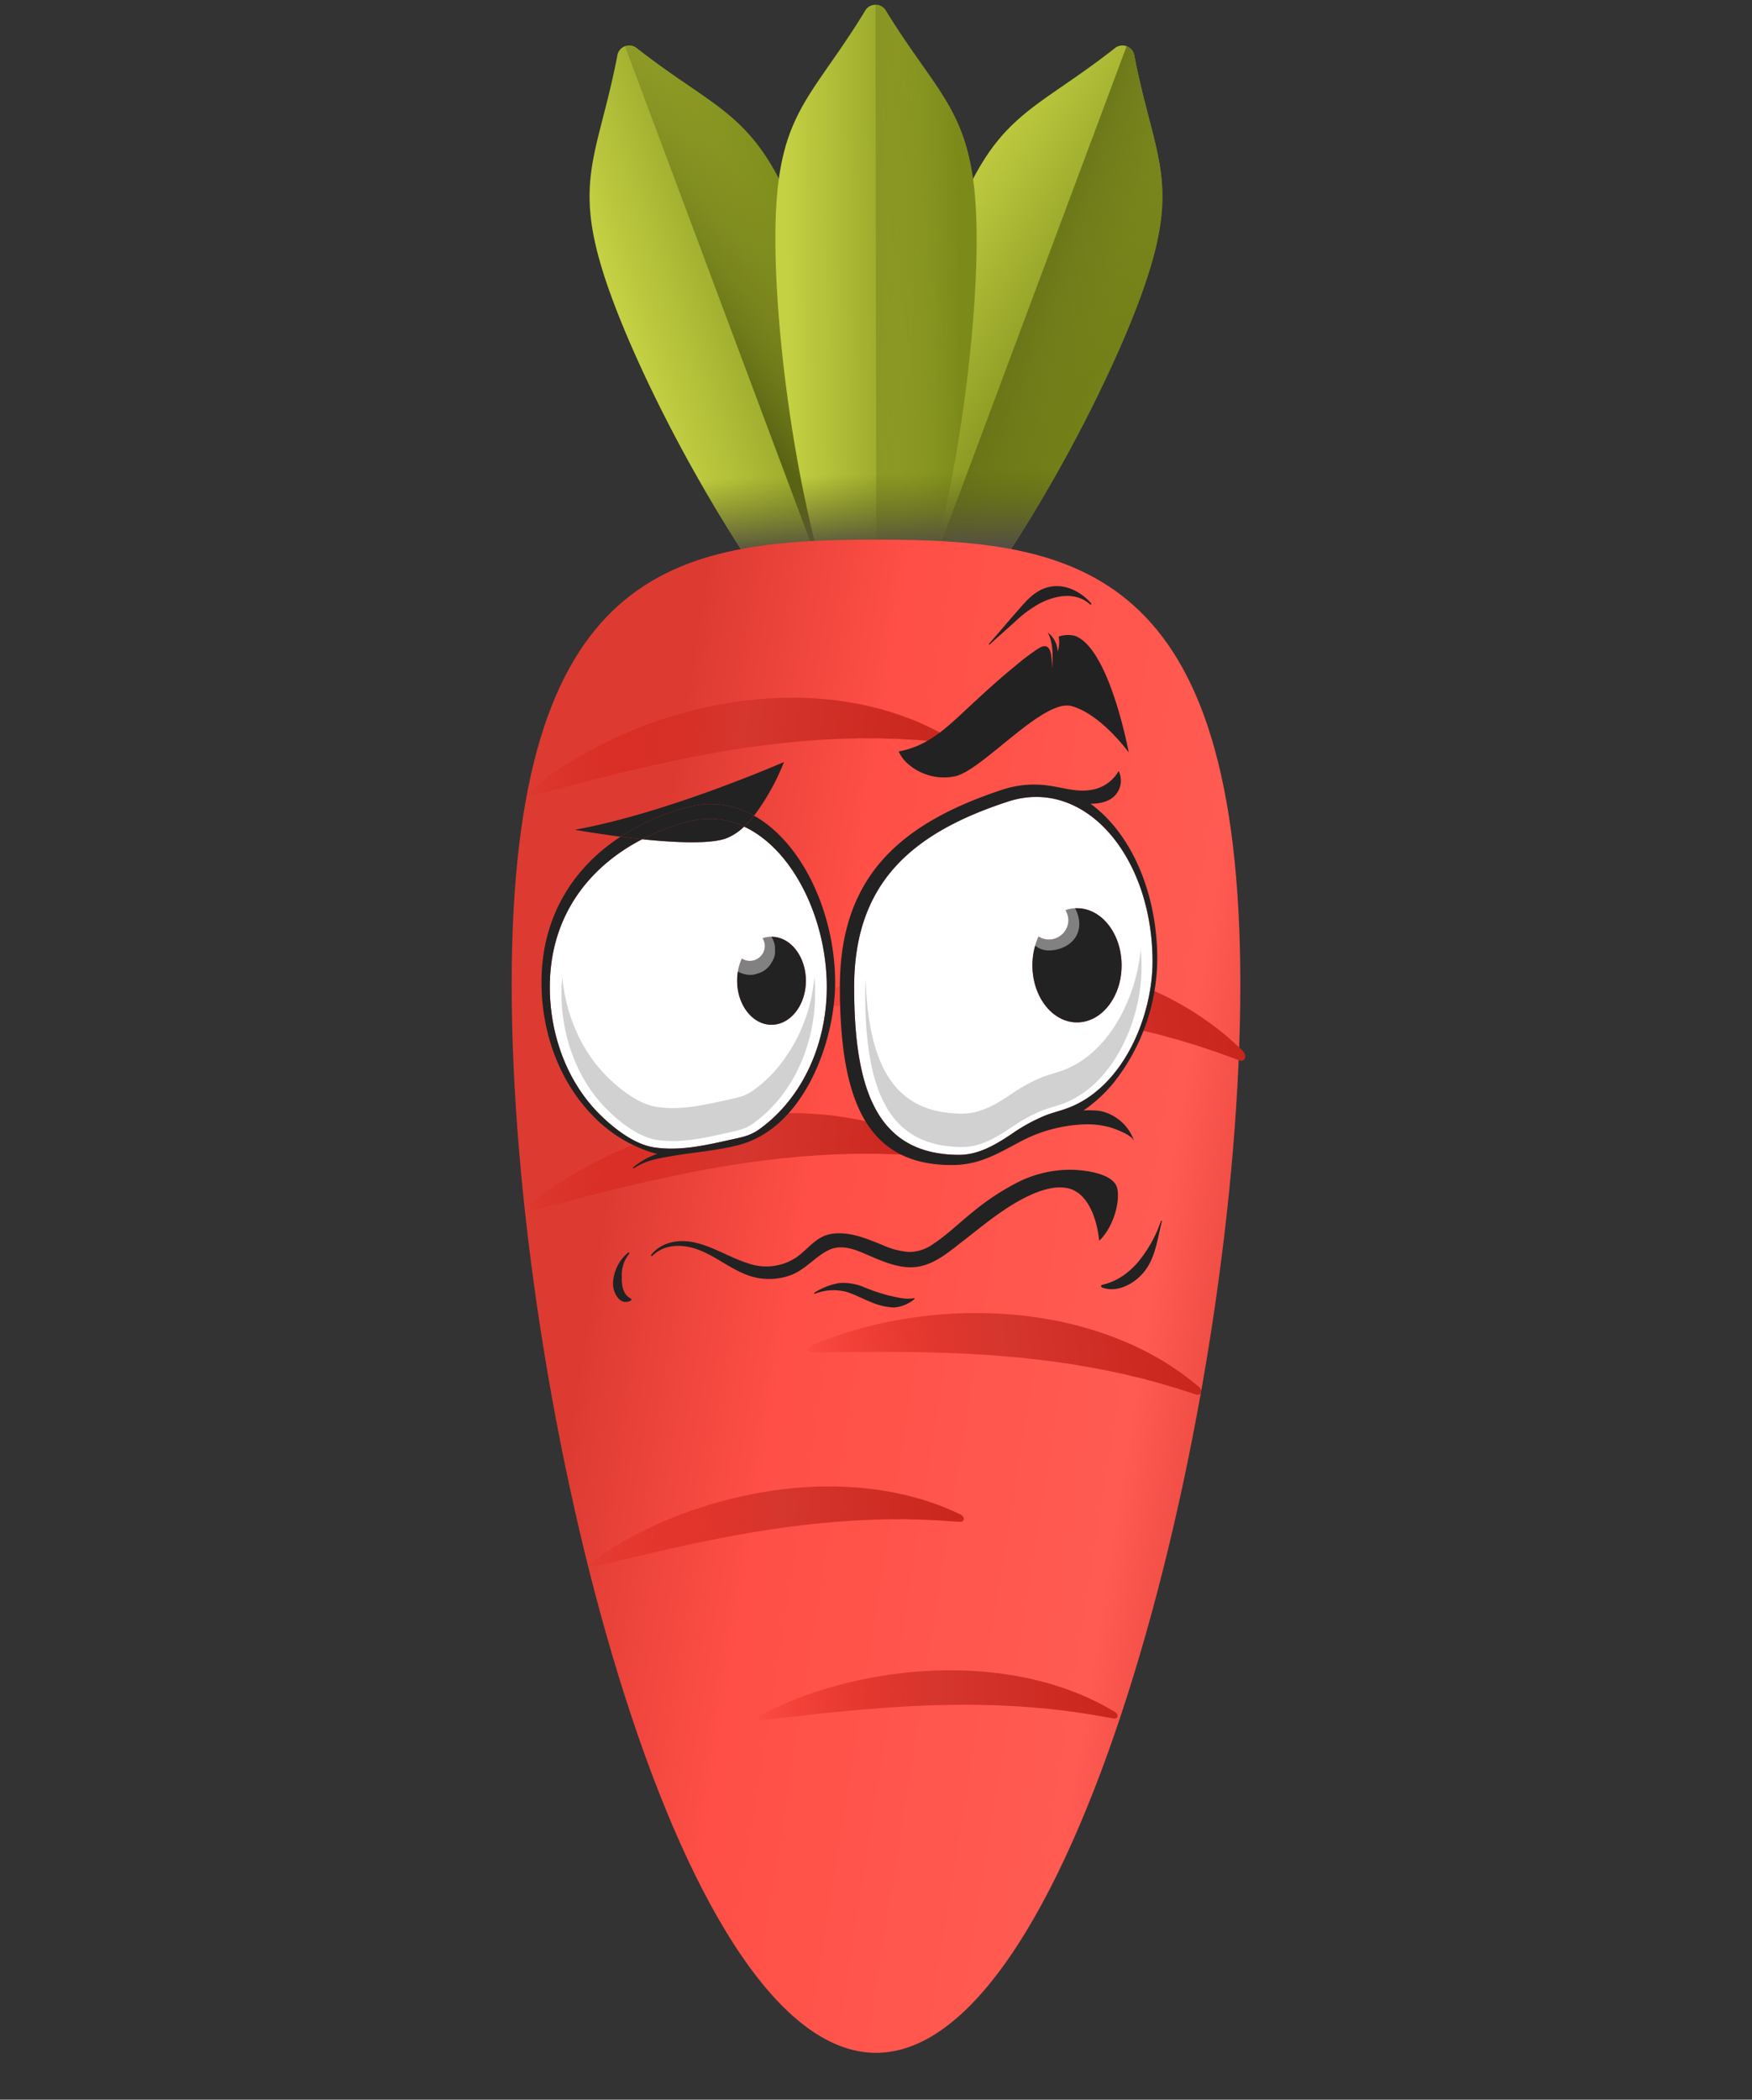 <svg xmlns="http://www.w3.org/2000/svg" xmlns:xlink="http://www.w3.org/1999/xlink" width="419.119" height="502.194" viewBox="0 0 419.119 502.194">
  <rect x="0" y="0" width="419.119" height="502.194" fill="#333333" stroke="none"/>
  <defs>
    <linearGradient id="linear-gradient" x1="0.5" y1="0.133" x2="0.89" y2="0.5" gradientUnits="objectBoundingBox">
      <stop offset="0" stop-color="#c4d143"/>
      <stop offset="1" stop-color="#7c8a1a"/>
    </linearGradient>
    <linearGradient id="linear-gradient-2" x1="1.148" y1="0.346" x2="0.5" y2="0.135" gradientUnits="objectBoundingBox">
      <stop offset="0" stop-color="#7c8a1a" stop-opacity="0"/>
      <stop offset="0.315" stop-color="#768319" stop-opacity="0.314"/>
      <stop offset="0.781" stop-color="#646f15" stop-opacity="0.78"/>
      <stop offset="1" stop-color="#5a6313"/>
    </linearGradient>
    <linearGradient id="linear-gradient-3" x1="0.423" y1="0.116" x2="0.658" y2="0.705" xlink:href="#linear-gradient"/>
    <linearGradient id="linear-gradient-4" x1="1" y1="1" x2="0.395" y2="0.356" xlink:href="#linear-gradient-2"/>
    <linearGradient id="linear-gradient-5" x1="0.246" y1="0.5" x2="0.5" y2="0.748" xlink:href="#linear-gradient"/>
    <linearGradient id="linear-gradient-6" x1="0.886" y1="0.362" x2="0.613" y2="0.084" xlink:href="#linear-gradient-2"/>
    <linearGradient id="linear-gradient-7" x1="0.586" y1="0.529" x2="0.427" y2="0.699" gradientUnits="objectBoundingBox">
      <stop offset="0" stop-color="#5a6313" stop-opacity="0"/>
      <stop offset="1" stop-color="#544f43"/>
    </linearGradient>
    <linearGradient id="linear-gradient-8" x1="0.337" y1="0.293" x2="0.642" y2="0.731" gradientUnits="objectBoundingBox">
      <stop offset="0" stop-color="#dd3b32"/>
      <stop offset="0.279" stop-color="#ff4f46"/>
      <stop offset="0.775" stop-color="#ff5b52"/>
      <stop offset="1" stop-color="#dd3b32"/>
    </linearGradient>
    <linearGradient id="linear-gradient-9" x1="-0.051" x2="1" y2="1" gradientUnits="objectBoundingBox">
      <stop offset="0" stop-color="#d30e03" stop-opacity="0"/>
      <stop offset="0.513" stop-color="#d5362e"/>
      <stop offset="1" stop-color="#c9251c"/>
    </linearGradient>
    <clipPath id="clip-path">
      <rect id="Rectangle_53" data-name="Rectangle 53" width="11.849" height="11.945" fill="none"/>
    </clipPath>
    <clipPath id="clip-path-2">
      <rect id="Rectangle_54" data-name="Rectangle 54" width="13.306" height="13.283" fill="none"/>
    </clipPath>
  </defs>
  <g id="Group_246" data-name="Group 246" transform="translate(-460.881 -1891.282)">
    <g id="Group_159" data-name="Group 159" transform="translate(468.274 1932.61)">
      <g id="Group_3" data-name="Group 3" transform="translate(92.802 18.709) rotate(-45)">
        <g id="Group_1" data-name="Group 1" transform="translate(0 0)">
          <path id="Path_1" data-name="Path 1" d="M24.367,41.36C11.892,68.752-2.74,120.169.441,145.641a2.885,2.885,0,0,0,4.71,2.132C26.48,133.4,55.75,88.6,68.225,61.212s6.148-32.978,2.967-58.451A2.885,2.885,0,0,0,66.482.629C45.153,15.008,36.842,13.967,24.367,41.36Z" fill="url(#linear-gradient)"/>
          <path id="Path_2" data-name="Path 2" d="M3.02,147.538C24.35,133.16,53.62,88.369,66.094,60.977S72.242,28,69.061,2.526A3.06,3.06,0,0,0,67.371,0L0,147.931a3.075,3.075,0,0,0,3.02-.393Z" transform="translate(2.131 0.235)" fill="url(#linear-gradient-2)"/>
        </g>
        <g id="Group_2" data-name="Group 2" transform="translate(6.22 79.045)">
          <path id="Path_3" data-name="Path 3" d="M87.1,7.471C59.709,19.959,14.933,49.165.622,70.475a2.885,2.885,0,0,0,2.156,4.7c25.53,3.143,77.007-11.458,104.393-23.946s26.276-20.855,40.588-42.166a2.885,2.885,0,0,0-2.156-4.7C120.071,1.222,114.482-5.017,87.1,7.471Z" fill="url(#linear-gradient-3)"/>
          <path id="Path_4" data-name="Path 4" d="M2.537,69.126C28.067,72.269,79.544,57.668,106.93,45.18s26.276-20.855,40.587-42.166A3.059,3.059,0,0,0,147.9,0L0,67.442A3.078,3.078,0,0,0,2.537,69.126Z" transform="translate(0.24 6.048)" fill="url(#linear-gradient-4)"/>
        </g>
      </g>
      <g id="Group_4" data-name="Group 4" transform="translate(119.755 40.968) rotate(-45)">
        <path id="Path_5" data-name="Path 5" d="M58.923,23.583C37.673,44.9,6.017,87.978.108,112.958a2.885,2.885,0,0,0,3.67,3.641C28.784,110.57,71.846,78.81,93.1,57.494s17.271-28.759,23.18-53.74a2.885,2.885,0,0,0-3.67-3.641C87.6,6.143,80.174,2.267,58.923,23.583Z" fill="url(#linear-gradient-5)"/>
        <path id="Path_6" data-name="Path 6" d="M2.968,115.8C27.973,109.772,71.035,78.012,92.286,56.7s17.271-28.759,23.18-53.74a3.062,3.062,0,0,0-.7-2.956L0,115.117A3.078,3.078,0,0,0,2.968,115.8Z" transform="translate(0.81 0.798)" fill="url(#linear-gradient-6)"/>
      </g>
      <path id="Path_7" data-name="Path 7" d="M11.012,0C3.68,24.476-1.6,51.438.441,67.756a2.862,2.862,0,0,0,2.907,2.753,2.762,2.762,0,0,0,2.875,3.114A2.893,2.893,0,0,0,9,76.333c16.34,2.012,43.3-3.248,67.781-10.568Z" transform="translate(147.876 73.781) rotate(-45)" fill="url(#linear-gradient-7)"/>
      <path id="Path_15" data-name="Path 15" d="M250.2,169.419C179.528,240.089,41.957,322.477,7.921,288.441S56.272,116.834,126.943,46.164s102.863-47.679,136.9-13.643,57.028,66.227-13.643,136.9Z" transform="translate(-7.393 251.307) rotate(-45)" fill="url(#linear-gradient-8)"/>
      <path id="Path_9" data-name="Path 9" d="M2.839.5A89.857,89.857,0,0,1,15.266,6.188c2.466,1.34,5.045,2.91,7.7,4.659,2.63,1.786,5.373,3.722,8.028,5.912a104.555,104.555,0,0,1,7.917,7.063c2.56,2.544,5.03,5.249,7.355,8.076q1.737,2.125,3.343,4.346c1.119,1.44,2.088,2.985,3.078,4.492,1.023,1.484,1.893,3.06,2.774,4.6.906,1.519,1.668,3.111,2.441,4.655a81.851,81.851,0,0,1,3.814,9.262c.548,1.5.952,3.026,1.371,4.48s.759,2.888,1.037,4.288a74.9,74.9,0,0,1,1.216,7.709c.2,2.348.282,4.421.324,6.126-.023,1.73-1.652,2.414-2.234.973l-2.36-5.064c-.992-1.909-1.986-4.112-3.277-6.4-.612-1.162-1.228-2.382-1.969-3.586C55.1,66.561,54.463,65.249,53.634,64,52.1,61.419,50.4,58.761,48.6,56.044c-.962-1.321-1.8-2.75-2.816-4.093s-1.945-2.76-2.989-4.121c-1.017-1.379-2.071-2.746-3.137-4.114-1.042-1.386-2.142-2.738-3.261-4.074-2.158-2.735-4.483-5.341-6.716-7.953l-3.416-3.8L22.871,24.22c-4.48-4.789-8.786-9.168-12.529-12.892L1.4,2.5C-.913.219-.307-.636,2.839.5Z" transform="translate(185.553 198.524) rotate(-45)" fill="url(#linear-gradient-9)"/>
      <path id="Path_10" data-name="Path 10" d="M2.561.08A86.918,86.918,0,0,1,15.109,2.565c2.544.682,5.246,1.543,8.067,2.548,2.8,1.043,5.746,2.2,8.678,3.593,2.962,1.357,5.929,2.928,8.874,4.639,2.936,1.731,5.834,3.624,8.635,5.656q2.1,1.53,4.1,3.172c1.369,1.048,2.63,2.221,3.9,3.356,1.295,1.107,2.478,2.329,3.66,3.514,1.2,1.163,2.291,2.422,3.379,3.634a81.206,81.206,0,0,1,5.8,7.45c.876,1.218,1.633,2.5,2.384,3.7s1.427,2.414,2.038,3.6a72.263,72.263,0,0,1,3.089,6.616c.79,2.052,1.4,3.882,1.885,5.393.431,1.548-.839,2.5-1.732,1.337l-3.417-4.021c-1.379-1.494-2.836-3.25-4.58-5.02-.846-.908-1.711-1.866-2.684-2.784s-1.87-1.966-2.933-2.909c-2.03-1.977-4.236-3.989-6.546-6.033-1.2-.976-2.319-2.073-3.568-3.058S51.69,34.9,50.409,33.908c-1.263-1.015-2.555-2.014-3.86-3.01-1.287-1.017-2.616-1.991-3.959-2.949-2.63-1.987-5.376-3.823-8.041-5.683L30.52,19.592l-3.97-2.559c-5.23-3.332-10.2-6.335-14.5-8.873l-10.257-6C-.86.607-.539-.28,2.561.08Z" transform="translate(118.801 247.532) rotate(-45)" fill="url(#linear-gradient-9)"/>
      <path id="Path_11" data-name="Path 11" d="M2.561.08A86.916,86.916,0,0,1,15.109,2.565c2.544.682,5.246,1.543,8.067,2.548,2.8,1.043,5.747,2.2,8.678,3.593,2.962,1.357,5.929,2.928,8.874,4.639,2.937,1.731,5.834,3.624,8.635,5.656q2.1,1.53,4.1,3.172c1.369,1.048,2.631,2.221,3.9,3.356,1.295,1.106,2.478,2.329,3.66,3.513,1.2,1.163,2.291,2.422,3.379,3.634a81.217,81.217,0,0,1,5.8,7.45c.876,1.218,1.633,2.5,2.384,3.7s1.427,2.414,2.037,3.6a72.257,72.257,0,0,1,3.089,6.616c.79,2.052,1.4,3.882,1.885,5.393.431,1.548-.839,2.5-1.732,1.337l-3.417-4.021c-1.379-1.494-2.837-3.25-4.58-5.02-.847-.908-1.711-1.866-2.684-2.784s-1.87-1.966-2.932-2.909c-2.03-1.977-4.236-3.989-6.546-6.033-1.2-.976-2.319-2.073-3.568-3.058S51.69,34.9,50.408,33.907c-1.263-1.015-2.556-2.014-3.86-3.01-1.287-1.017-2.617-1.991-3.96-2.949-2.63-1.987-5.376-3.823-8.041-5.684L30.52,19.59l-3.97-2.559c-5.23-3.332-10.2-6.335-14.5-8.873l-10.257-6C-.86.607-.54-.28,2.561.08Z" transform="translate(119.244 148.173) rotate(-45)" fill="url(#linear-gradient-9)"/>
      <path id="Path_12" data-name="Path 12" d="M2.4.5a84.724,84.724,0,0,1,10.8,5.29c2.154,1.232,4.415,2.663,6.754,4.252,2.317,1.618,4.736,3.369,7.1,5.336,2.4,1.938,4.756,4.069,7.068,6.32,2.3,2.267,4.535,4.669,6.656,7.173q1.585,1.882,3.066,3.842c1.025,1.273,1.931,2.631,2.852,3.959.947,1.308,1.773,2.692,2.6,4.041.852,1.335,1.587,2.73,2.329,4.083a80.527,80.527,0,0,1,3.763,8.1c.551,1.307.983,2.637,1.424,3.905s.814,2.515,1.132,3.732c.7,2.395,1.111,4.689,1.494,6.7.313,2.036.509,3.831.65,5.308.088,1.5-1.236,2.047-1.813.785l-2.291-4.444c-.949-1.678-1.919-3.609-3.142-5.624-.584-1.022-1.176-2.092-1.871-3.153s-1.3-2.221-2.071-3.326c-1.44-2.27-3.031-4.612-4.71-7.008-.887-1.168-1.681-2.425-2.612-3.613s-1.8-2.438-2.759-3.642c-.938-1.219-1.9-2.429-2.884-3.641-.959-1.226-1.964-2.424-2.985-3.61-1.977-2.422-4.087-4.739-6.121-7.057l-3.1-3.381-3.07-3.263c-4.053-4.264-7.937-8.169-11.308-11.494L1.3,2.177C-.783.138-.321-.58,2.4.5Z" transform="translate(185.553 281.513) rotate(-45)" fill="url(#linear-gradient-9)"/>
      <path id="Path_13" data-name="Path 13" d="M2.219.138A82.571,82.571,0,0,1,13.232,2.878c2.237.706,4.619,1.571,7.106,2.564,2.474,1.024,5.073,2.147,7.669,3.477,2.621,1.3,5.254,2.774,7.873,4.369,2.612,1.611,5.2,3.358,7.7,5.216q1.874,1.4,3.673,2.888c1.226.955,2.364,2.01,3.509,3.035,1.164,1,2.235,2.094,3.3,3.156,1.084,1.045,2.077,2.165,3.066,3.245a79.944,79.944,0,0,1,5.308,6.6c.806,1.076,1.511,2.2,2.208,3.258s1.33,2.118,1.9,3.157c1.2,2.032,2.113,4.028,2.934,5.769.765,1.782,1.367,3.368,1.844,4.676.434,1.337-.63,2.088-1.45,1.055l-3.12-3.583c-1.254-1.337-2.586-2.9-4.167-4.487-.769-.813-1.557-1.668-2.435-2.5s-1.7-1.76-2.656-2.612c-1.837-1.778-3.826-3.592-5.909-5.44-1.077-.887-2.091-1.873-3.212-2.769s-2.2-1.861-3.351-2.767c-1.135-.924-2.293-1.834-3.463-2.743-1.155-.925-2.346-1.818-3.547-2.7-2.357-1.815-4.81-3.507-7.194-5.216l-3.6-2.468L23.69,15.7c-4.668-3.085-9.1-5.878-12.931-8.244l-9.141-5.6C-.747.41-.5-.325,2.219.138Z" transform="translate(133.534 332.931) rotate(-45)" fill="url(#linear-gradient-9)"/>
      <path id="Path_14" data-name="Path 14" d="M2.083.333a80.845,80.845,0,0,1,9.985,3.976c2.015.944,4.148,2.055,6.37,3.3,2.207,1.269,4.518,2.646,6.811,4.211,2.318,1.539,4.631,3.246,6.92,5.06s4.525,3.775,6.686,5.816q1.616,1.535,3.155,3.143C43.063,26.877,44.026,28,45,29.093c.993,1.075,1.89,2.224,2.79,3.342s1.738,2.267,2.562,3.394a79.371,79.371,0,0,1,4.352,6.78c.655,1.1,1.212,2.224,1.767,3.294s1.051,2.128,1.494,3.162c.934,2.031,1.613,3.993,2.224,5.708.556,1.745.979,3.288,1.309,4.559.288,1.292-.762,1.847-1.434.787L57.479,56.4c-1.048-1.4-2.148-3.014-3.478-4.686-.643-.85-1.3-1.743-2.043-2.621s-1.422-1.846-2.237-2.757c-1.55-1.88-3.238-3.815-5.009-5.792-.922-.959-1.777-2-2.739-2.975s-1.88-2-2.868-2.991c-.972-1-1.968-1.992-2.975-2.983s-2.018-1.984-3.056-2.951c-2.029-1.982-4.158-3.864-6.221-5.753L23.73,20.148,20.648,17.5c-4.063-3.457-7.931-6.614-11.281-9.3l-8-6.365C-.7.192-.4-.452,2.083.333Z" transform="translate(173.838 369.633) rotate(-45)" fill="url(#linear-gradient-9)"/>
    </g>
    <g id="Group_241" data-name="Group 241" transform="translate(-1148.556 -729.119)">
      <path id="Path_314" data-name="Path 314" d="M23.4,114.035c-12.6,6.51-22.1,18.256-22.1,35.379,0,11.141,3.964,22.505,11.954,30.443,3.264,3.241,8.169,7.116,12.872,7.859,6.12.967,12.356-.46,18.3-1.786,2.66-.592,4.709-.9,6.952-2.5a34.689,34.689,0,0,0,5.591-5.008c7.087-7.858,10.59-18.515,10.59-29.011,0-16.257-8.011-32.92-19.784-38.391a13.191,13.191,0,0,1-4.1,2.738c-3.832,1.505-12.409,1.1-20.275.274m23.846,28.536a3.459,3.459,0,0,0,1.915.57,3.638,3.638,0,0,0,3.6-3.6,3.941,3.941,0,0,0-.541-1.823,6.56,6.56,0,0,1,2.12-.356c4.539,0,8.22,4.711,8.22,10.522s-3.681,10.522-8.22,10.522-8.22-4.711-8.22-10.522a12.791,12.791,0,0,1,1.127-5.315" transform="translate(1739.666 2707.093)" fill="#fff"/>
      <path id="Path_315" data-name="Path 315" d="M73.918,191.989c4.656,0,8.79-2.477,12.539-4.991a42.226,42.226,0,0,1,8.085-4.438c1.694-.662,3.645-1.119,5.41-1.784,13.188-4.974,20.216-21.831,20.216-35.037,0-25.025-16.171-44.271-34.62-38.229C62.689,115,48.79,126.862,48.79,151.887s5.712,40.1,25.128,40.1m18.989-52.227a4.5,4.5,0,0,0,2.488.74,4.719,4.719,0,0,0,4.666-4.669,5.075,5.075,0,0,0-.7-2.365,8.524,8.524,0,0,1,2.752-.461c5.891,0,10.665,6.113,10.665,13.651S108,160.308,102.109,160.308s-10.665-6.113-10.665-13.651a16.6,16.6,0,0,1,1.462-6.9" transform="translate(1764.976 2704.624)" fill="#fff"/>
      <path id="Path_316" data-name="Path 316" d="M54.1,157.089a31.889,31.889,0,0,1-5.12,4.585c-2.054,1.462-3.93,1.744-6.368,2.287-5.442,1.214-11.155,2.52-16.76,1.636-4.3-.682-8.8-4.229-11.785-7.2-6.36-6.316-9.93-15-10.757-23.866-.121,1.255-.192,2.546-.192,3.874,0,10.2,3.633,20.609,10.948,27.877,2.988,2.969,7.482,6.517,11.785,7.2,5.6.886,11.318-.422,16.76-1.636,2.437-.543,4.314-.825,6.368-2.286a31.829,31.829,0,0,0,5.12-4.587c6.487-7.2,9.7-16.954,9.7-26.566,0-1.34-.063-2.683-.179-4.021a39.09,39.09,0,0,1-9.518,22.7" transform="translate(1740.636 2719.543)" fill="#d1d1d1"/>
      <path id="Path_317" data-name="Path 317" d="M97.894,159.055c-1.634.616-3.441,1.039-5.01,1.651a39.165,39.165,0,0,0-7.488,4.11c-3.472,2.33-7.3,4.623-11.615,4.623-16.68,0-22.438-12.02-23.184-32.262-.052,1.012-.087,2.036-.087,3.1,0,23.178,5.292,37.139,23.272,37.139,4.314,0,8.143-2.293,11.615-4.623a39.169,39.169,0,0,1,7.488-4.11c1.568-.612,3.376-1.035,5.01-1.651,12.213-4.608,18.722-20.218,18.722-32.449q0-2.221-.181-4.369c-1.124,11.523-7.5,24.68-18.541,28.845" transform="translate(1765.893 2717.318)" fill="#d1d1d1"/>
      <path id="Path_318" data-name="Path 318" d="M73.3,196.6c6.316,0,10.5-2.427,15.953-5.348a35.24,35.24,0,0,1,14.828-4.334,20.431,20.431,0,0,1,7.548.782c1.334.48,4.895,1.761,5.368,3.265a10.99,10.99,0,0,0-7.154-7.041,10.054,10.054,0,0,0-1.186-.287,23.815,23.815,0,0,0-3.815-.1,34.13,34.13,0,0,0,7.2-6.61A48.1,48.1,0,0,0,122.491,147.4c0-16.311-6.458-30.311-15.972-37.232.176,0,.351,0,.526,0,2.949-.077,5.848-1.187,6.625-4.386a5.476,5.476,0,0,0-.411-3.452,9.111,9.111,0,0,1-6.54,4.528c-3.491.641-6.834-.575-10.252-1.016a24.075,24.075,0,0,0-10.8.9c-24.312,7.961-39.1,20.584-39.1,47.205S52.641,196.6,73.3,196.6m13.439-86.923c18.451-6.043,34.62,13.2,34.62,38.23,0,13.2-7.029,30.061-20.216,35.035-1.763.667-3.714,1.122-5.408,1.784a42.193,42.193,0,0,0-8.086,4.438c-3.75,2.514-7.882,4.991-12.539,4.991-19.416,0-25.128-15.075-25.128-40.1s13.9-36.892,36.758-44.377" transform="translate(1763.79 2702.459)" fill="#222"/>
      <path id="Path_319" data-name="Path 319" d="M0,149.2c0,11.759,4.162,23.747,12.555,32.157a33.646,33.646,0,0,0,13.5,8.394c.538.172,1.088.313,1.645.431a18.8,18.8,0,0,0-5.745,3.219.15.15,0,0,0,.19.233c2.814-1.942,6.061-2.4,9.342-2.962,5.065-.874,10.907-1.3,15.92-2.661,15.346-4.168,22.835-24.565,22.835-38.811,0-16.494-7.781-33.383-19.392-39.886a24.873,24.873,0,0,1-2.385,2.612C60.237,117.4,68.25,134.066,68.25,150.321c0,10.5-3.5,21.155-10.591,29.011a34.487,34.487,0,0,1-5.591,5.008c-2.243,1.6-4.291,1.905-6.95,2.5-5.948,1.328-12.182,2.755-18.3,1.786-4.7-.743-9.607-4.617-12.871-7.859-7.99-7.935-11.954-19.3-11.954-30.443,0-17.123,9.5-28.868,22.1-35.379-1.783-.185-3.53-.4-5.178-.609C7.861,121.575,0,133.164,0,149.2" transform="translate(1738.974 2706.184)" fill="#222"/>
      <path id="Path_320" data-name="Path 320" d="M69.26,115.112c6.543-1.423,21.109-18.673,27.869-16.78,7.11,1.991,13.652,11.091,13.652,11.091s-4.551-24.742-12.8-27.869a6.843,6.843,0,0,0-3.967.143,7.343,7.343,0,0,1-.224,3.561,6.093,6.093,0,0,0-2.359-4.518c1.318,2.563,1.194,5.6,1.039,8.477-.149-2.781-.1-6.665-3.32-4.66a56.37,56.37,0,0,0-5.552,4.2c-3.855,3.132-7.519,6.494-11.152,9.874-5.025,4.679-9.648,9.313-16.714,10.541a9.377,9.377,0,0,0,1.539,2.313,13.014,13.014,0,0,0,11.988,3.625" transform="translate(1768.677 2690.954)" fill="#222"/>
      <path id="Path_321" data-name="Path 321" d="M26.747,110.478a53.618,53.618,0,0,0-11.034,4.2c7.866.825,16.442,1.229,20.275-.276a13.212,13.212,0,0,0,4.1-2.736,19.347,19.347,0,0,0-13.344-1.193" transform="translate(1747.348 2706.445)" fill="#222"/>
      <path id="Path_322" data-name="Path 322" d="M48.082,113.785a55.005,55.005,0,0,0,7.162-12.849S27.375,113.163,5.193,117.144c0,0,4.769.86,10.947,1.659a55.039,55.039,0,0,1,16.214-7.091,20.649,20.649,0,0,1,15.728,2.074" transform="translate(1741.742 2701.717)" fill="#222"/>
      <path id="Path_323" data-name="Path 323" d="M28.548,111.708A19.347,19.347,0,0,1,41.892,112.9a24.893,24.893,0,0,0,2.384-2.614,20.649,20.649,0,0,0-15.728-2.074A55.038,55.038,0,0,0,12.334,115.3c1.648.212,3.4.422,5.18.609a53.618,53.618,0,0,1,11.034-4.2" transform="translate(1745.547 2705.215)" fill="#222"/>
      <path id="Path_324" data-name="Path 324" d="M87.279,151.055c5.891,0,10.665-6.112,10.665-13.651s-4.774-13.651-10.665-13.651a8.508,8.508,0,0,0-2.75.461,5.1,5.1,0,0,1,.7,2.367,4.719,4.719,0,0,1-4.666,4.668,4.5,4.5,0,0,1-2.488-.74,16.61,16.61,0,0,0-1.461,6.9c0,7.539,4.775,13.651,10.663,13.651" transform="translate(1779.806 2713.877)" fill="#222"/>
      <path id="Path_325" data-name="Path 325" d="M38.754,149.25c4.538,0,8.218-4.711,8.218-10.522s-3.681-10.522-8.218-10.522a6.553,6.553,0,0,0-2.12.356,3.941,3.941,0,0,1,.541,1.823,3.639,3.639,0,0,1-3.6,3.6,3.457,3.457,0,0,1-1.916-.572,12.767,12.767,0,0,0-1.127,5.315c0,5.811,3.681,10.522,8.22,10.522" transform="translate(1755.247 2716.25)" fill="#222"/>
      <path id="Path_326" data-name="Path 326" d="M40.359,186.959c-4.493-1.409-8.5-4.116-13.145-5.063-3.627-.742-7.677,0-10.084,3.011-.13.164.123.412.273.259,2.952-2.977,7.473-2.844,11.145-1.429,3.921,1.511,7.194,4.262,11.1,5.821a14.933,14.933,0,0,0,10.964.173c3.369-1.278,5.631-4.248,8.79-5.862,3.615-1.846,7.318.149,10.738,1.6,3.576,1.515,7.473,3.031,11.416,2.166,3.917-.86,7.027-3.6,10.116-5.982,3.253-2.511,6.435-5.146,9.851-7.439,4.214-2.828,12.493-7.64,17.5-4.285,3.449,2.312,4.91,7.717,5.279,11.609,2.894-2.643,4.974-8.3,4.387-12.236a3.423,3.423,0,0,0-.984-1.905c-2.1-2.148-6.924-2.687-9.288-2.813a27.9,27.9,0,0,0-13.5,2.929,58.834,58.834,0,0,0-10.72,7.039c-3.245,2.568-6.205,5.539-9.674,7.818a9.926,9.926,0,0,1-5.7,1.861,18.519,18.519,0,0,1-6.245-1.62c-3.662-1.461-7.285-3.08-11.322-2.828-4.47.281-6.052,3.345-9.366,5.71a13,13,0,0,1-11.523,1.47" transform="translate(1748.084 2735.618)" fill="#222"/>
      <path id="Path_327" data-name="Path 327" d="M50.135,184.323c2.028.587,3.93,1.675,5.9,2.427a15.09,15.09,0,0,0,5.644,1.349,8.724,8.724,0,0,0,4.835-1.988.141.141,0,0,0-.11-.247c-2.027.411-4.11-.239-6.1-.647a46.39,46.39,0,0,1-6.172-2.12,12.79,12.79,0,0,0-5.551-.851,16.046,16.046,0,0,0-5.957,2.306.139.139,0,0,0,.11.256,12.3,12.3,0,0,1,7.4-.484" transform="translate(1761.65 2745.026)" fill="#222"/>
      <path id="Path_328" data-name="Path 328" d="M70.037,87.442c1.993-1.864,4.068-3.633,6.08-5.476a28.744,28.744,0,0,1,5.424-4.082c3.845-2.152,8.955-3.23,12.515.009.149.136.376-.109.244-.259-3.219-3.667-8.187-5.535-12.653-2.916-2.215,1.3-3.815,3.4-5.5,5.29-2.131,2.391-4.153,4.875-6.294,7.257-.1.109.08.276.185.176" transform="translate(1776.185 2687.092)" fill="#222"/>
      <path id="Path_329" data-name="Path 329" d="M15.036,177.763c.146-.161-.112-.392-.273-.258a10.027,10.027,0,0,0-3.6,7.323c-.074,2.138,1.6,5.531,4.222,4.163a.292.292,0,0,0-.015-.535c-1.933-1.013-2.146-3.253-2.1-5.217a8.007,8.007,0,0,1,1.763-5.477" transform="translate(1744.922 2742.502)" fill="#222"/>
      <path id="Path_330" data-name="Path 330" d="M92.433,185.757a14.448,14.448,0,0,1-4.829,2.082.333.333,0,0,0-.066.635c3.578,1.357,7.542-.789,9.851-3.464,2.94-3.4,3.412-8.154,4.479-12.345.037-.144-.172-.233-.224-.084a31.016,31.016,0,0,1-5.537,9.889,19.185,19.185,0,0,1-3.674,3.288" transform="translate(1785.516 2739.858)" fill="#222"/>
      <g id="Group_189" data-name="Group 189" transform="translate(1783.002 2841.628)" opacity="0.43">
        <g id="Group_188" data-name="Group 188">
          <g id="Group_187" data-name="Group 187" clip-path="url(#clip-path)">
            <path id="Path_331" data-name="Path 331" d="M40.534,131.432a5.933,5.933,0,0,0-1.26-2.848l-1.162-1.1a5.962,5.962,0,0,0-2.845-1.079,4.468,4.468,0,0,0-2.264.25,5.371,5.371,0,0,0-3.567,2.888,4.484,4.484,0,0,0-.714,2.163c.011.509.023,1.016.034,1.524a5.955,5.955,0,0,0,1.26,2.848l1.162,1.1a5.921,5.921,0,0,0,2.845,1.079,4.433,4.433,0,0,0,2.264-.25,5.373,5.373,0,0,0,3.567-2.888,4.433,4.433,0,0,0,.716-2.163c-.012-.509-.023-1.016-.035-1.524" transform="translate(-28.721 -126.361)" fill="#fff"/>
          </g>
        </g>
      </g>
      <g id="Group_192" data-name="Group 192" transform="translate(1854.327 2834.448)" opacity="0.43">
        <g id="Group_191" data-name="Group 191">
          <g id="Group_190" data-name="Group 190" clip-path="url(#clip-path-2)">
            <path id="Path_332" data-name="Path 332" d="M82.6,121.677c-3.486,0-7.1,2.086-7.34,5.943-.2,3.3,2.212,7.34,5.943,7.34,3.487,0,7.1-2.086,7.34-5.943.205-3.3-2.212-7.34-5.943-7.34" transform="translate(-75.25 -121.677)" fill="#fff"/>
          </g>
        </g>
      </g>
    </g>
  </g>
</svg>
